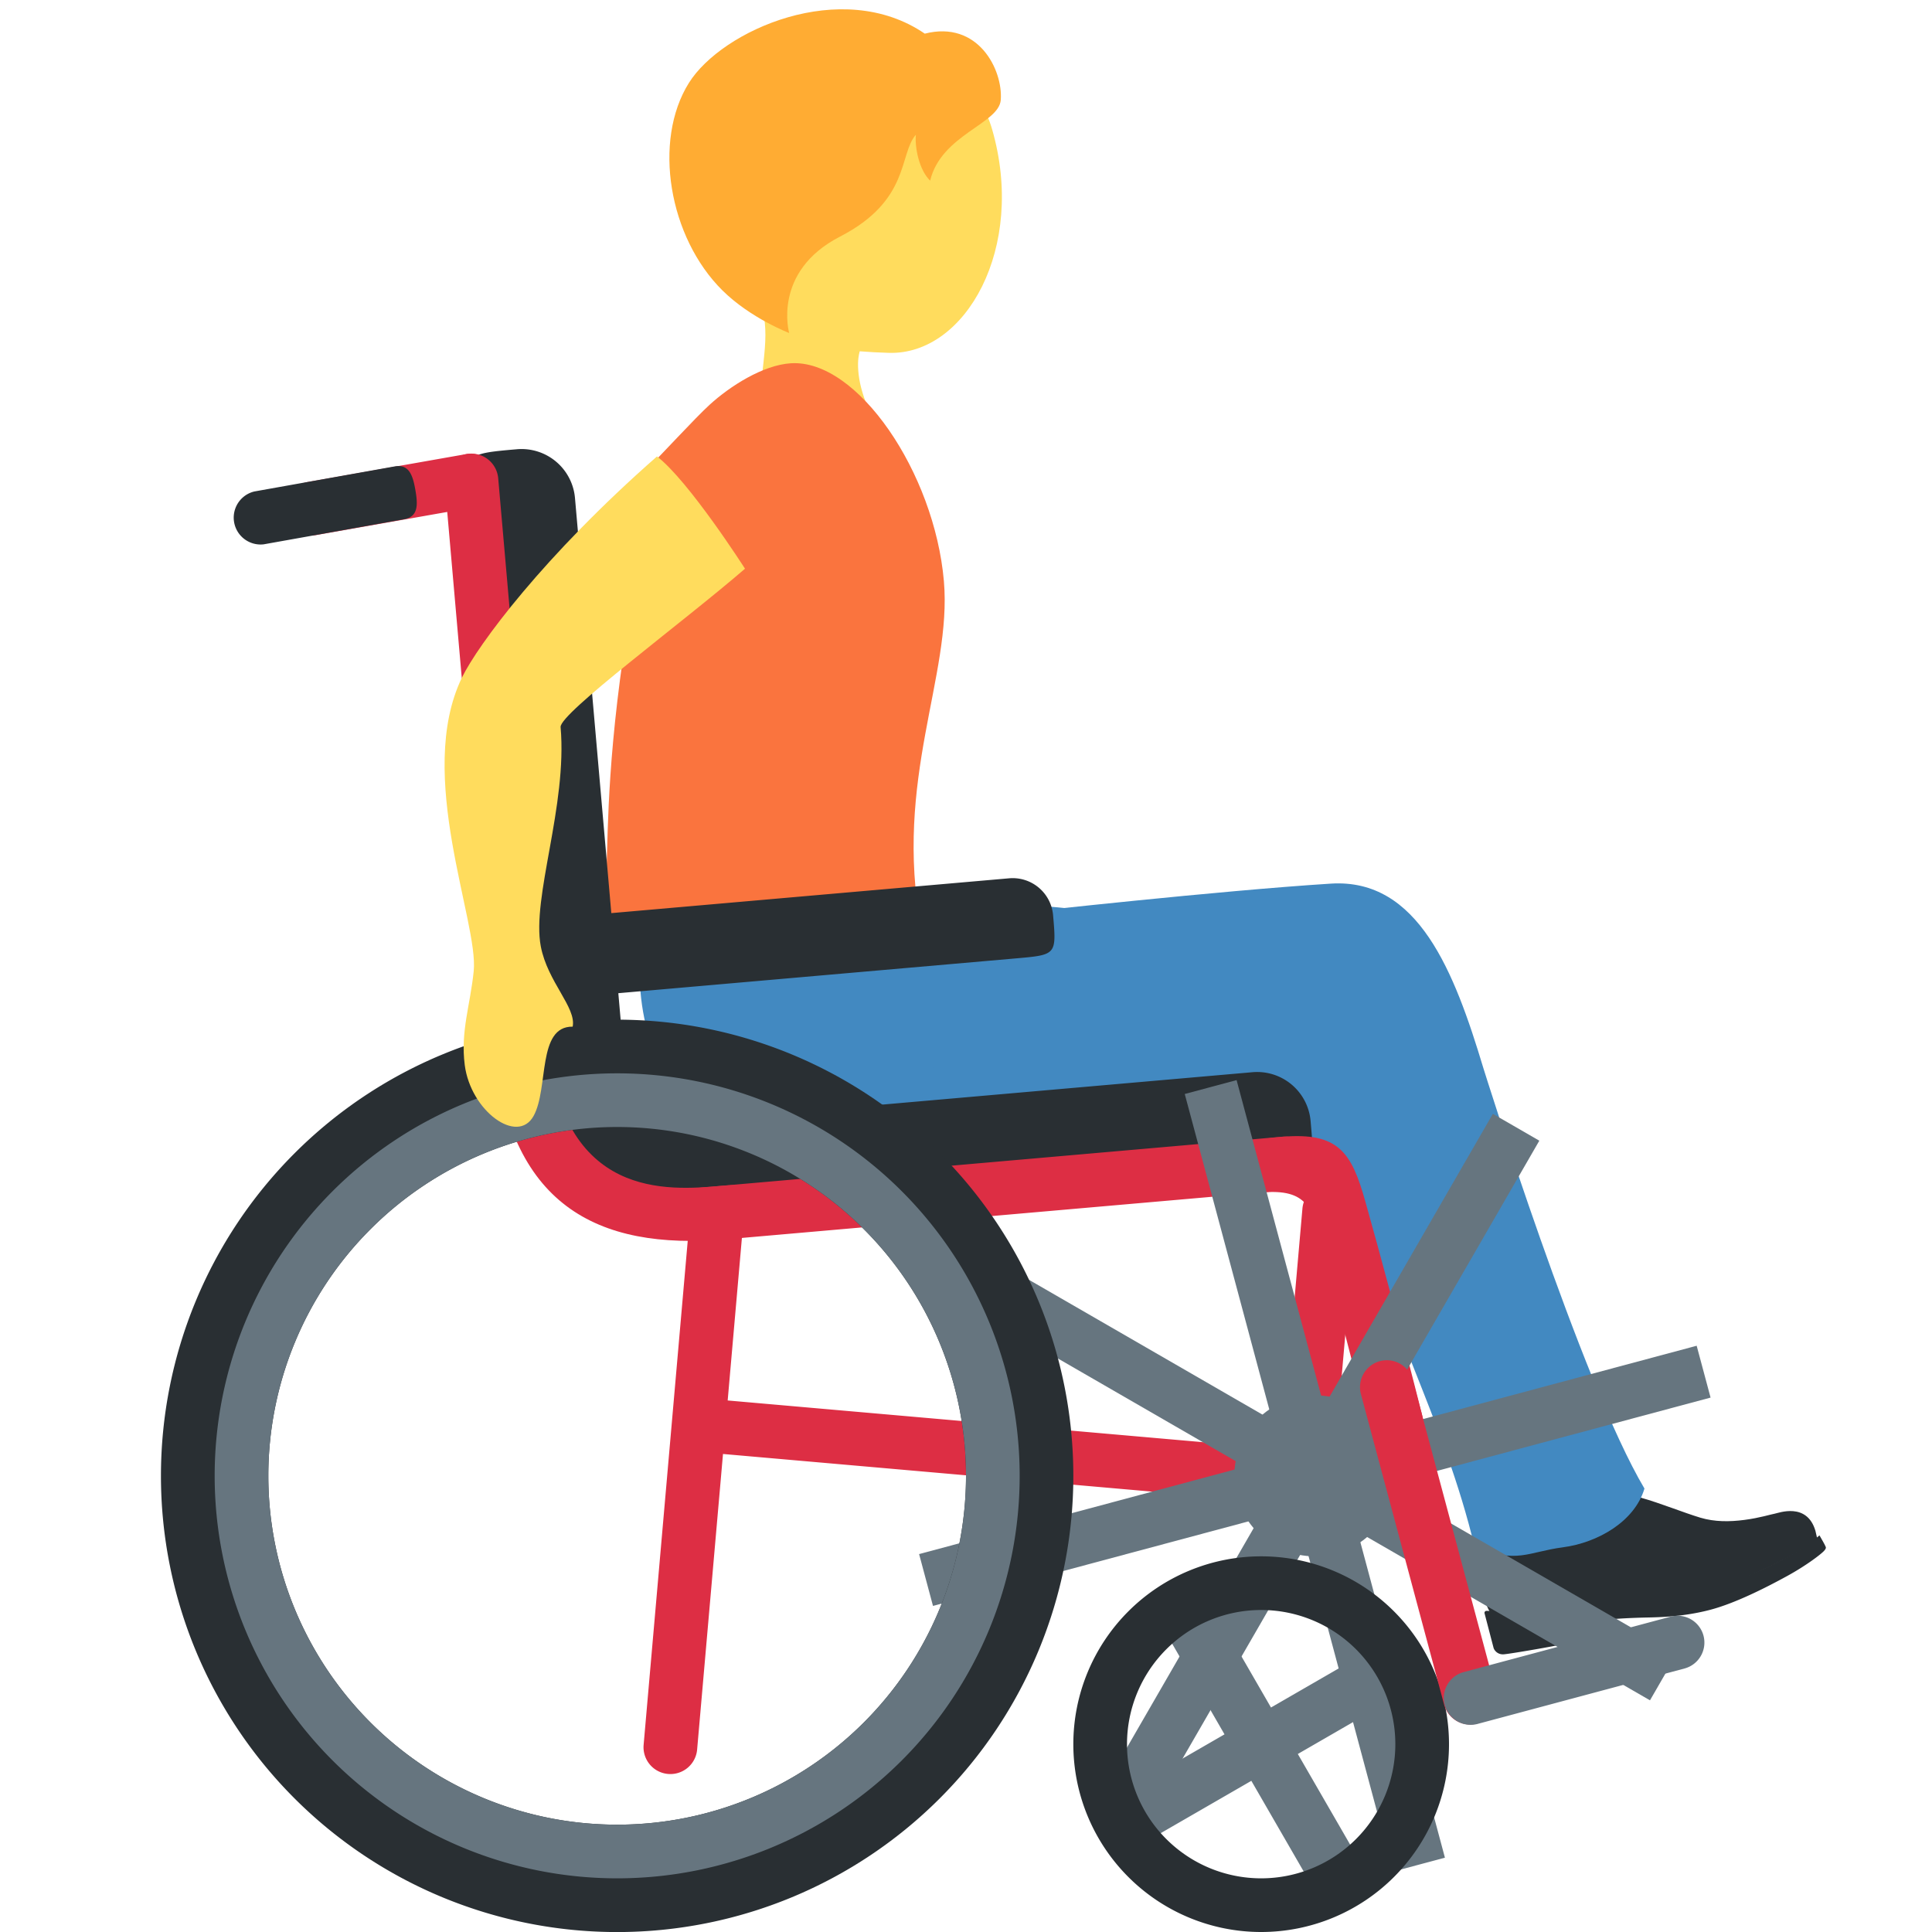 <svg xmlns="http://www.w3.org/2000/svg" viewBox="0 0 36 36"><path fill="#292F33" d="M27.789 30.079s-.097-.127-.175-.426-.069-.897-.047-.988.053-.16.163-.158c.083.001.759.146 1.144.061.716-.158.892-.883.892-.883s.452.123.812.223c.361.101.796.279 1.106.372.265.079.543.078.823.041.279-.036.496-.105.563-.116s.597-.219.757.317l.037.159s-.871.645-2.209.993-1.646.009-2.511.234-1.355.171-1.355.171"/><path fill="#292F33" d="M29.738 30.488c.044-.066.065-.248.109-.284.043-.036.585-.059.839-.064s.691-.016 1.175-.142 1.074-.431 1.436-.629.632-.407.689-.468.033-.075.02-.106-.103-.186-.103-.186-.214.195-.607.407-.792.399-1.514.587-1.204.199-1.606.195c-.501-.004-1.215.035-1.701.162-.375.098-.668.056-.776.056a.037.037 0 0 0-.036.048l.167.64c.011.042.07.128.186.122.114-.004 1.679-.271 1.722-.338"/><path fill="#4289C1" d="M11.968 17.279c-.193 1.421.135 2.945 1.22 3.321 1.039.36 3.058.116 3.058.116s.66.468.426 1.231c-.133.434-.314.645-.262.692.046.042.486.02.684.027.528.02 1.114-.115 2.108-.301.994-.187 1.44-.16 2.522-.359 1.198-.22 2.051-.659 2.491-1.745.375-.927-.091-2.139-1.419-2.764-1.08-.508-4.292-.724-5.498-.712-1.207.011-5.162-.741-5.33.494"/><path fill="#4289C1" d="M29.121 28.832c.656-.086 1.341-.485 1.521-1.095-1.178-1.982-3-7.829-3-7.829-.541-1.798-1.213-3.546-2.843-3.443-2.1.133-5.697.533-5.697.533-2.296.13-1.228.904-1.938 1.75-.712.845 1.115 2.095 2.611 2.126 2.607.054 3.902-.113 5.428 1.324.596 2.367 1.706 4.252 2.275 6.63.799.315.987.091 1.643.004"/><path fill="#FFDC5D" d="M14.545.928C15.89.273 18.03.83 18.487 2.411c.637 2.207-.496 4.206-1.922 4.164-1.496-.044-2.431-.302-3.152-1.782-.72-1.48-.214-3.21 1.132-3.865"/><path fill="#FFDC5D" d="M13.838 5.155c-2.205-2.215 2.678-2.364 2.678-2.364.923-.039.41 1.545.908 2.349.342.557-.884.962-.884.962s-.575.036-.551.735v.006c.007.178.042.387.147.662.521 1.362-1.285 2.364-1.805.999-.206-.54-.181-1.031-.133-1.487l.004-.04c.072-.677.181-1.274-.364-1.822"/><path fill="#FFAC33" d="M12.836 1.546c.612-.98 2.846-1.978 4.396-.919.996-.254 1.458.676 1.416 1.235-.034.447-1.109.645-1.316 1.504-.205-.195-.289-.622-.266-.855-.319.359-.1 1.221-1.414 1.898-1.27.654-.947 1.796-.947 1.796s-.717-.273-1.242-.792c-1.003-.992-1.302-2.787-.627-3.867"/><path fill="#FA743E" d="M11.302 16.173c-.029.719-.15 1.674.276 1.567 1.679-.424 5.585-.451 5.585-.451-.516-2.766.579-4.69.425-6.461-.176-2.023-1.61-4.137-2.851-4.059-.522.033-1.136.428-1.511.77-.278.253-.924.961-1.141 1.169-1.106 1.06-.124 1.405-.327 2.596-.444 2.598-.427 4.15-.456 4.869"/><g fill="#DD2E44"><path d="m13.465 27.092 10.824.95a.5.5 0 0 0 .542-.455.5.5 0 0 0-.455-.542l-10.824-.95a.5.5 0 0 0-.542.455.5.5 0 0 0 .455.542"/><path d="M24.288 28.041a.503.503 0 0 1-.455-.542l.436-4.981a.503.503 0 0 1 .542-.455.503.503 0 0 1 .455.542l-.436 4.981a.5.5 0 0 1-.542.455m-10.738-7.58a.5.5 0 0 0-.542.455l-1.015 11.597a.5.5 0 0 0 .455.542.5.5 0 0 0 .542-.455l1.015-11.597a.503.503 0 0 0-.455-.542"/></g><path fill="#292F33" d="M12.476 20.592c-1.431-.206-2.834-.148-2.345.544s1.575 1.905 3.418 1.707-.185-2.123-1.073-2.251"/><path fill="#292F33" d="m13.55 22.843 9.962-.872c.996-.087.996-.087.909-1.083a1 1 0 0 0-1.083-.909l-9.962.872a1 1 0 0 0-.909 1.083c.087.996.087.996 1.083.909"/><path fill="#DD2E44" d="m13.036 23.136 10.958-.959a.503.503 0 0 0 .455-.542.503.503 0 0 0-.542-.455l-10.958.959a.503.503 0 0 0-.455.542.5.5 0 0 0 .542.455"/><path fill="#292F33" d="m8.722 9.454.872 9.962c.087.996.087.996 1.083.909.548-.048.957-.535.909-1.083l-.872-9.962a1 1 0 0 0-1.083-.909c-.996.087-.996.087-.909 1.083"/><path fill="#DD2E44" d="m8.286 8.996.959 10.958a.503.503 0 0 0 .542.455.503.503 0 0 0 .455-.542L9.283 8.909a.503.503 0 0 0-.542-.455.503.503 0 0 0-.455.542"/><path fill="#292F33" d="m11.38 18.519 7.552-.661c.755-.066.755-.066.69-.812a.756.756 0 0 0-.82-.68l-7.552.661a.756.756 0 0 0-.69.812c.064.746.064.746.82.68"/><path fill="#DD2E44" d="M13.447 22.096c-1.004.088-2.989.261-3.25-2.727s-1.258-2.901-.996.087 1.909 3.848 4.333 3.636c1.993-.174 1.906-1.17-.087-.996m10.449-.914c-1.993.166-2.392 1.218-.4 1.039.883-.079.962.297 1.163 1.063.189.721.456 1.803.858 3.318.295 1.112 1.221.712.977-.257-.411-1.63-.798-3.05-1.052-3.953-.258-.922-.502-1.297-1.546-1.21"/><g fill="#66757F"><circle cx="24.5" cy="27.5" r="1.5"/><path d="m31.245 30.817-6.062-3.5 3.5-6.062-.866-.5-3.5 6.062-6.062-3.5-.5.866 6.062 3.5-3.5 6.062.866.5 3.5-6.062 6.062 3.5z"/><path d="m26.924 34.615-1.812-6.761 6.762-1.812-.259-.966-6.761 1.812-1.812-6.762-.966.259 1.812 6.761-6.762 1.812.259.966 6.761-1.812 1.812 6.762z"/></g><path fill="#292F33" d="M11.5 19a8.5 8.5 0 1 1-.001 17.001A8.5 8.5 0 0 1 11.5 19m0 15a6.5 6.5 0 1 0 0-13 6.5 6.5 0 0 0 0 13"/><path fill="#66757F" d="M11.5 20a7.5 7.5 0 1 1 0 15 7.5 7.5 0 0 1 0-15m0 14a6.5 6.5 0 1 0 0-13 6.5 6.5 0 0 0 0 13m9.152-.433 2.165-1.25-1.25-2.165.866-.5 1.25 2.165 2.165-1.25.5.866-2.165 1.25 1.25 2.165-.866.5-1.25-2.165-2.165 1.25z"/><path fill="#292F33" d="M23.5 29a3.5 3.5 0 1 1 0 7 3.5 3.5 0 0 1 0-7m0 6a2.5 2.5 0 1 0 0-5 2.5 2.5 0 0 0 0 5"/><path fill="#DD2E44" d="M25.712 25.363a.5.5 0 0 1 .612.354l1.553 5.796a.5.5 0 0 1-.966.258l-1.553-5.796a.503.503 0 0 1 .354-.612"/><path fill="#66757F" d="m27.524 32.125 3.864-1.035a.5.5 0 0 0 .354-.612.5.5 0 0 0-.612-.354l-3.864 1.035a.5.5 0 0 0 .258.966"/><path fill="#DD2E44" d="m5.897 9.969 2.954-.521a.5.5 0 0 0 .406-.579.5.5 0 0 0-.579-.406l-2.954.521a.5.5 0 0 0 .173.985"/><path fill="#292F33" d="m4.912 10.143 2.615-.467c.271-.048.26-.274.213-.545s-.116-.487-.386-.44l-2.615.467a.501.501 0 0 0 .173.985"/><path fill="#FFDC5D" d="M13.882 10.597c-1.142.988-3.458 2.697-3.436 2.951.128 1.469-.543 3.175-.369 4.087.126.661.665 1.138.594 1.495-.667-.009-.443 1.15-.729 1.665-.301.542-1.171-.093-1.282-.949-.081-.629.102-1.11.167-1.752.093-.915-1.094-3.661-.22-5.467.295-.609 1.531-2.277 3.635-4.122.595.457 1.64 2.092 1.64 2.092"/></svg>
